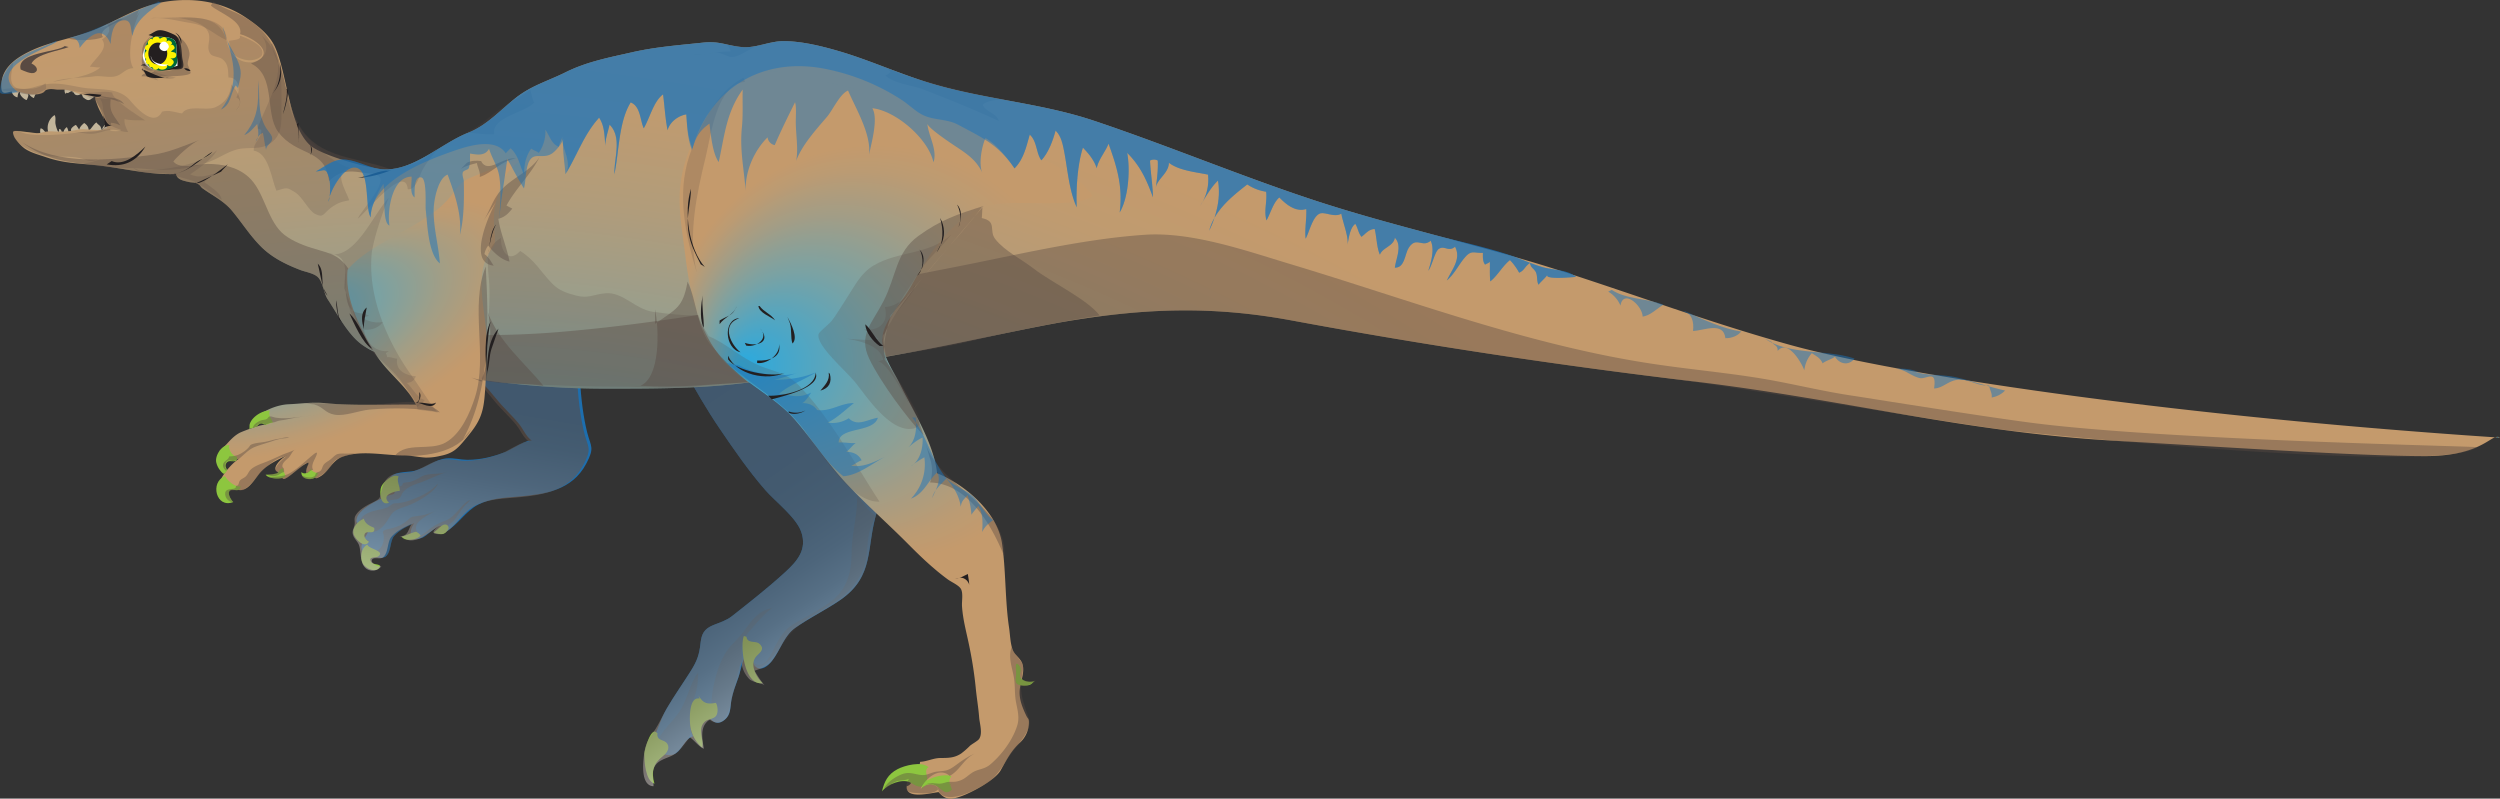 <svg xmlns="http://www.w3.org/2000/svg" xmlns:xlink="http://www.w3.org/1999/xlink" viewBox="0 0 1790.67 572.02"><rect x="0" y="0" width="1790.67" height="572.02" fill="#333333" stroke="none"/><defs><style>.cls-1,.cls-16{fill:#1b75bc;}.cls-1{opacity:0.9;}.cls-15,.cls-2,.cls-5{fill:#594a42;}.cls-2{opacity:0.4;}.cls-3{fill:#8dc63f;}.cls-4,.cls-6{opacity:0.6;}.cls-4{fill:url(#linear-gradient);}.cls-5{opacity:0.2;}.cls-6{fill:url(#linear-gradient-2);}.cls-7{fill:#c2b59b;}.cls-8{fill:url(#radial-gradient);}.cls-9{fill:#231f20;}.cls-10{fill:#fff;}.cls-11{fill:#006838;}.cls-12{fill:url(#radial-gradient-2);}.cls-13{fill:url(#radial-gradient-3);}.cls-14{fill:url(#radial-gradient-4);}.cls-16{opacity:0.5;}.cls-17{fill:none;}.cls-18{fill:#fff200;}</style><linearGradient id="linear-gradient" x1="299.11" y1="472.67" x2="348.08" y2="186.37" gradientUnits="userSpaceOnUse"><stop offset="0" stop-color="#fff"/><stop offset="0.11" stop-color="#d5d2d0"/><stop offset="0.24" stop-color="#a9a29d"/><stop offset="0.36" stop-color="#867c76"/><stop offset="0.47" stop-color="#6e6059"/><stop offset="0.57" stop-color="#5e5048"/><stop offset="0.64" stop-color="#594a42"/></linearGradient><linearGradient id="linear-gradient-2" x1="654.62" y1="469.21" x2="447.43" y2="160.3" gradientUnits="userSpaceOnUse"><stop offset="0" stop-color="#fff"/><stop offset="0.02" stop-color="#e8e6e5"/><stop offset="0.06" stop-color="#c7c2bf"/><stop offset="0.1" stop-color="#a9a19d"/><stop offset="0.15" stop-color="#908680"/><stop offset="0.2" stop-color="#7c7069"/><stop offset="0.26" stop-color="#6c5f58"/><stop offset="0.33" stop-color="#61534b"/><stop offset="0.42" stop-color="#5b4c44"/><stop offset="0.64" stop-color="#594a42"/></linearGradient><radialGradient id="radial-gradient" cx="437.99" cy="442.12" r="437.75" gradientTransform="translate(-533.66 720.42) rotate(-80.3) scale(1 2.06)" gradientUnits="userSpaceOnUse"><stop offset="0" stop-color="#27aae1"/><stop offset="0.13" stop-color="#4ba6c6"/><stop offset="0.32" stop-color="#76a2a6"/><stop offset="0.49" stop-color="#989e8d"/><stop offset="0.66" stop-color="#b09c7b"/><stop offset="0.82" stop-color="#bf9b70"/><stop offset="0.94" stop-color="#c49a6c"/></radialGradient><radialGradient id="radial-gradient-2" cx="1788.89" cy="313.18" r="1.28" gradientUnits="userSpaceOnUse"><stop offset="0" stop-color="#27aae1"/><stop offset="0.14" stop-color="#4ba6c6"/><stop offset="0.33" stop-color="#76a2a6"/><stop offset="0.52" stop-color="#989e8d"/><stop offset="0.7" stop-color="#b09c7b"/><stop offset="0.86" stop-color="#bf9b70"/><stop offset="1" stop-color="#c49a6c"/></radialGradient><radialGradient id="radial-gradient-3" cx="627.13" cy="253.66" fx="529.175" fy="262.458" r="149.98" gradientUnits="userSpaceOnUse"><stop offset="0" stop-color="#27aae1"/><stop offset="0.12" stop-color="#41a7ce"/><stop offset="0.42" stop-color="#79a2a4"/><stop offset="0.68" stop-color="#a29d86"/><stop offset="0.88" stop-color="#bb9b73"/><stop offset="1" stop-color="#c49a6c"/></radialGradient><radialGradient id="radial-gradient-4" cx="242.09" cy="236.17" fx="194.66" fy="184.433" r="150.64" gradientTransform="translate(-24.19 246.61) rotate(-26.95) scale(1 0.47)" gradientUnits="userSpaceOnUse"><stop offset="0" stop-color="#27aae1"/><stop offset="0.11" stop-color="#3ea8d0"/><stop offset="0.41" stop-color="#77a2a5"/><stop offset="0.67" stop-color="#a19e86"/><stop offset="0.88" stop-color="#bb9b73"/><stop offset="1" stop-color="#c49a6c"/></radialGradient></defs><title>UUDino_Fruitadens</title><g id="Layer_2" data-name="Layer 2"><g id="Layer_2-2" data-name="Layer 2"><path class="cls-1" d="M319.39,380.92c2.42-1.42-1.78-3.89-3.67-4.23-3.46-.63-9.71,7.51-14,8.75-7.39,2.13-9.79-3.48-4.89-10.84-5.1,2.16-10.88,5-14.54,9.28-3.08,3.59-2,11.56-6.08,14.74-3.15,2.43-11.78-1.72-15.53-2.44-4-5-.37-8.89,2.91-15-2.28.25-.12-4.06-2.4-3.81-1.92.22-5.79-2.61-5.88-3.91-.66-9.13,19.36-17,22.22-18.26,4.22-1.83,6.22,0,4.67-5.61-.81-2.92-5-2.8-3-6.84,2.63-5.46,12.88-4.24,17.83-5.53,8-2.1,14.71-8.28,23.14-8.93,4.88-.37,9.75,1,14.49,1.06,9.65,0,18.36-2.12,27.35-5.6,2.76-1.07,16.54-9.77,19-8-4.38-3.2-6.2-8.47-9.57-12.51-3.9-4.68-8.43-9-12.52-13.49-5.42-6-11-14.38-18-18.66-32.5-19.86-66.32-36.35-90.31-67.81-.51-.43-.54-.41-.09.09,5,5.46,27.17,8.26,34.49,10.13,13.45,3.42,27.82,6.33,41.73,4.12,13.55-2.15,18.27-7.94,31.31-3.17,10.29,3.78,19.32,10.72,29.74,14.37,9.58,3.35,20.86,4.58,31,4.31-6.12,20-3.28,56.49,1.76,76.46,2.63,10.46,5.58,10.8-.63,22.52-10.11,19.08-29.28,21.89-48.86,23.56-9.68.82-19.82,1.2-28.6,5.78C333.42,366.19,328,375.87,319.39,380.92Z"/><path class="cls-2" d="M278,360.37c-5.22-2.9-3-7.34,2.12-9.12,1-.35,2.2-.24,3.18-.74.71-.36,1.34-1.57,1.82-1.83,1-.57,3.42-.19,3.33-2.52,1.72-.68,3.69-.62,5.49-1.08a29,29,0,0,0,7.62-3.57c6.31-3.67,16.37-.39,21.68-5.63-1.85,1.93-5,2.7-7.34,3.65-5.46,2.18-10.63,4.73-16.23,6.59-4.24,1.42-10.21,3.93-12,8.23-1.37,3.27-2.94,3.26-6.1,3.65-1.21.15-4.39.22-3.38,2.19"/><path class="cls-2" d="M272.37,405.32c-2.54,0-8.52-.22-9.12-3.47-.68-3.65,5.94-4.11,5.49-7.47,3.34,0,5.14-3.38,5.83-6.25a12.35,12.35,0,0,0,.22-4.95c-.17-1-.8-1.75-.31-2.61.76-1.31,3.79-1.53,5.08-1.9a40,40,0,0,0,6.82-2.32,28.26,28.26,0,0,0,6.61-4.67,4.75,4.75,0,0,1,2.4-1.48c2.7-.58,5.62-.75,8.4-1.42A39.68,39.68,0,0,0,314,364.83c-4.56,2.41-9.9,5-13.71,8.51-2.43,2.26-3,5.05-1.44,8-1.88,1.67-9.39,6.22-11.6,3.32,1.93.09,5.75-1,6.61-2.73,1.1-2.27,1-4.69,2.58-6.95a5.54,5.54,0,0,0-2.49,1.11c-1.66,1-3.49,1.6-5.17,2.55a24,24,0,0,0-6.08,4.67c-2.18,2.55-2.57,5.94-3.18,9.05s-1.72,5.9-5.12,6.76c-1.65.41-3.18-.42-4.76-.2-.52.07-4,.88-4.29,1.28-1.56,2.24,6,5.27,7.52,4.22-.29.55-.56.32-.66.35"/><path class="cls-2" d="M263.6,388.51c-3.8.18-5.65-4.8-3.93-7.49,1.46-2.27,5.53-3.71,2.5-6.07-1.42-1.12-3.73-.6-4.8-1.6,2.51-5.62,9-7.23,14.73-8.36a23.06,23.06,0,0,0,5.58-1.69c1.39-.69,2.66-2.06,4.08-2.58,1.05-.39,2.56-.2,3.72-.35A41.42,41.42,0,0,0,294.7,358c6.75-2.49,14.36-6,19-11.79-.81,2.52-3.07,4.77-5.06,6.41A64,64,0,0,1,293,361.84c-3.35,1.43-7.18,2.15-10.14,4.19-2.37,1.65-3.35,3.63-4.86,6-2.55,4.07-5.58,7.93-10.59,9-2,.43-5.34-.62-6.22,1.6-1.26,3.17,2,4,3.69,4.94a2.25,2.25,0,0,1-1.86.73"/><path class="cls-2" d="M311.28,381.57a14.35,14.35,0,0,0,7-1.42c2.34-1.24,2-2.65,3.23-4.36.58-.79,1.83-1.24,2.57-1.89a23.09,23.09,0,0,0,3.5-4.42c1.58-2.28,3.12-4.66,4.9-6.78,1.4-1.66,3.26-2.94,4.5-4.72-3.53,1.21-6.8,5.5-9.27,8.17-2.74,3-5,5.32-8.77,6.82a46.72,46.72,0,0,0-9.71,4.81c-2.65,1.85-5.33,4.79-8.36,5.87-3.74,1.35-8.51,3.16-12.25,1.27.51,3.32,6.43.89,8.24.7,2.34-.24,3.51.5,5.84-.81a82.23,82.23,0,0,0,6.76-4.89,25.65,25.65,0,0,1,6.38-3.21c-1.23,1.81-3.64,3.49-5.47,4.68"/><path class="cls-3" d="M284.85,341c-3.68-1.63-10.38,4.29-11.77,7.61-1.51,3.62-.88,14.23,5.56,11.48-6-5.57,3.79-8.29,7.67-8.52.37-3.21-2.73-7.61-.7-10.19"/><path class="cls-3" d="M260.87,371.55c-4.43,1.4-9,6.44-7.55,11.2,1,3.29,8,10.66,10.93,5.21-2.11-.95-4.9-4.53-2.16-6.46,1.62-1.13,6.86,1.59,5.93-3.43-3.52-1.38-6.77-3.11-7.53-6.9"/><path class="cls-3" d="M262.81,390.22c-4.33,2.58-5,9.27-3,13.27s10.22,7.6,12.56,1.92c-1.67-1.87-5.26-.7-6.59-2.94-2.43-4.07,3.48-2.75,5.06-3.88,5.62-4-7-5.36-7.61-8.37"/><path class="cls-3" d="M298.16,380.89c-3.49.56-6.87,2.62-10.49,3.49,2.65,3.7,11.07,2.42,13.58-.84a7,7,0,0,0-4.6-3"/><path class="cls-3" d="M319.42,380.32c3.81-1.27,1.35-6.7-2.95-3.8-2,1.37-4.21,3.93-5.83,4.92,4.63,1.5,8,2.55,10.68-3"/><path class="cls-4" d="M317.59,382.3c1.91-.32-13.69,2.55-3.79-5,3.29-2.5-8.72,6-11.92,7.75a15.34,15.34,0,0,1-7.93,2c-3.16-.12-5.45-2.85-8.07-3.13,6.57.72,6.28-4.58,9-8.66-5.1,2.16-10.87,5-14.54,9.27-3.08,3.6-2,11.57-6.08,14.75-2.13,1.64-7.57-1-8,2.36-.27,2.27,6.14,5.18,7.05,3.68a7.82,7.82,0,0,1-10.78,2.1c-4.92-3.48-3.68-11.27-5.2-16.45-.94-3.19-4.06-5.18-4.69-8.63-.49-2.69,1.24-4.44,1.41-6.95.21-3-.8-4.23,1.23-7.07,3-4.22,8.27-6.73,12.76-9,4.67-2.37,4.08-3.1,5.22-8.12.88-3.85,2.51-7.67,5.86-10,4.59-3.19,10.77-1.93,15.92-3.28,8-2.09,14.71-8.28,23.14-8.92,4.88-.37,9.75,1,14.49,1.05,9.65,0,18.36-2.12,27.35-5.59,2.76-1.07,16.54-9.77,19-8-4.38-3.2-6.2-8.47-9.57-12.51-3.9-4.68-8.42-9-12.52-13.5-5.42-6-11-14.37-18-18.66-32.5-19.86-66.32-36.35-90.31-67.8-.51-.44-.54-.41-.09.08,5,5.47,27.17,8.27,34.5,10.13,13.44,3.42,27.82,6.34,41.72,4.13,13.55-2.15,18.27-7.95,31.31-3.17,10.3,3.77,19.32,10.72,29.74,14.36,9.58,3.36,20.87,4.58,31,4.32-6.12,20-3.28,56.48,1.76,76.46,2.64,10.46,5.58,10.79-.63,22.51-10.1,19.08-29.28,21.9-48.86,23.57-9.68.82-19.82,1.19-28.6,5.77C331.5,366.81,326.21,377.24,317.59,382.3Z"/><path class="cls-1" d="M662.13,115.05C645.58,100.73,623.91,86,610.38,68.87c-9.22-11.64-10.46-18.38-27.55-15.29C557.52,58.15,537.41,79,515.62,91c-19.56,10.82-40.23,20.63-57,35.52-9.67,8.61-25.51,20.68-25.29,34.81.36,22,22.57,40.33,32.54,58.33,16.39,29.61,30.66,59.51,49.83,87.66,10.32,15.15,20.59,30.08,32.52,43.76,7.15,8.19,22.22,19.61,25.71,30,4.21,12.47-2.62,20.57-11.53,28.73-12,11-25.37,21.48-38.15,31.54-4.14,3.26-8.8,4.51-13.57,6.5-6.53,2.73-8.22,6.45-8.93,13-.87,8.09-2.49,12.59-6.89,19.63-5.65,9-11.86,17.71-17.23,26.92-5.14,8.8-7.41,18.29-12.11,27.1,4.5,3.56,10.67,7.4,16.14,6.06,7-1.72,7.59-11.21,15.13-13.35-1.52.43-6-17.46,4.33-16.89,7.31.4,9.35,12.07,17.81,5.32,4.66-3.72,4-8.84,4.92-14.08,1-5.66,3.16-11.09,5.08-16.52s3-13.95,6.91-18.27c7.11-7.88.76,7.09,5.28,10.71s9.1-.68,11.83-4.15c6-7.61,8.58-17.93,16.79-23.73,10-7.05,21.46-12.62,31.69-19.56,25.63-17.41,18.58-38.11,26.83-64-13.53-13.72-13.7-45.22-19-63.36-7.94-27.24-34.1-69.85-21.67-98.72,16.52,5.32,31.64-10.53,46-17.39,9.89-4.74,66.76-10.87,69.31-18.51,1.33-4-9-16.24-10.71-19C683.69,135.08,674.51,125.76,662.13,115.05Z"/><path class="cls-5" d="M540.27,475c7.82,5.48,12.6-7.72,15.49-13.07,4.14-7.65,7.29-12.25,15.09-16.42s14.82-8.2,22-13C606,423.87,610,411.38,610,395.8c0-13.71,4.55-27.63,3.84-40.77,4.65,5.43,7.7,10.88,13.87,14.78-6.54,8.63-6.05,20-7.33,30.25-1.08,8.71-6.9,17.68-13.16,23.95-7.14,7.13-16.86,11.75-25.41,17.08-10.11,6.29-15.51,12.18-22.44,21.88-4,5.54-17,22.6-22.81,11.28"/><path class="cls-5" d="M472.76,527.66c.08,5-4.71,8.18-6.31,12.61-1.67,4.64-.92,9.09-.37,13.87-.42-8.25,4.59-10.95,11.13-12.39,7.56-1.65,9-2.5,13.91-8.94,7-9.27,1.85-20.69,5.72-31.86,2.69-7.76,3.06-11.18,3.22-19.21-5.78,7.36-7.95,20.22-13.93,28.8-4.47,6.41-11.5,12.55-14.86,19.35"/><path class="cls-5" d="M502.43,535.08c-1.74-4.83-3.5-12.19-3-18.2.62-7.43,3.59-8.2,10.3-9.36-1.08-11.61,4.52-32.92,11.56-42.21,3.64-4.8,8.43-8.7,12-13.78,4.84-6.92,10.66-14.89,19.72-15.89-4.72,3-13.22,12.65-17.58,18.22s-5.22,11.52-3.63,18.92c-7.24,9.49-5.6,56.81-25.65,42.2-8.13,4.64-2.74,14.13-2.36,20.75-1.6.32-1.23-.64-2.09-1.39"/><path class="cls-3" d="M535.6,457a4.37,4.37,0,0,0-2.83-1.39c-2.77,7.5.42,35.84,13.4,33.64-4.78-4.52-9.23-13.38-4.61-18.95,2.13-2.57,7-5.18,2.22-9.29-2.58-2.23-8.56.19-9.15-5"/><path class="cls-3" d="M471.3,526.3c-4.2-8.85-9.73,10.54-9.77,13.67-.07,5.87.81,19.16,7.27,21.4-2.57-8.68-.83-14.44,5.92-19.69,2.36-1.84,5.54-5.36,3.19-9-2.23-3.5-7.66-1.36-7.1-7.8"/><path class="cls-3" d="M501.16,500.39c-7.65-1.74-7.28,14.1-6.84,18.56A24.68,24.68,0,0,0,503,535.5c1.17-6.17-3.59-13.43,1.8-18.51,2.32-2.19,6.44-1.77,8.18-4.38,1.55-2.32,1.17-6.88-.2-9.2-6.45,1.24-9.15.34-12.62-5.46"/><path class="cls-6" d="M662.13,115.05C645.58,100.73,623.91,86,610.38,68.87c-9.22-11.64-10.46-18.38-27.55-15.29C557.52,58.15,537.41,79,515.62,91c-19.56,10.82-40.23,20.63-57,35.52-9.67,8.61-25.51,20.68-25.29,34.81.36,22,22.57,40.33,32.54,58.33,16.39,29.61,30.66,59.51,49.83,87.66,10.32,15.15,20.59,30.08,32.52,43.76,7.15,8.19,22.22,19.61,25.71,30,4.21,12.47-2.62,20.57-11.53,28.73-12,11-25.37,21.48-38.15,31.54-4.14,3.26-8.8,4.51-13.57,6.5-6.53,2.73-8.22,6.45-8.93,13-.87,8.09-2.49,12.59-6.89,19.63-5.65,9-11.86,17.71-17.23,26.92-3.27,5.6-5.67,11.22-9.1,16.25-3.84,5.62-5.91,8.43-7.05,15.66-1,6.4-2.84,23.53,6.61,23.84,0-5.57-2-10.19,1.38-15s10.09-5.15,14.41-8.49c3.91-3,6.76-8,10.32-11.52,3.28,2.32,6.34,6.68,9.92,8.17-1-6.88-3.32-16.06,4.33-20.93,3.63,2.6,6.69,3.29,10.48.27,4.66-3.72,4-8.84,4.92-14.08,1-5.66,3.16-11.09,5.08-16.52,1.27-3.58,1.58-7.48,2.09-10.9a20.21,20.21,0,0,0,5.67,12.2c2.77,2.68,9.42,2.87,11.08,4.62-2.88-3-5.09-7.1-7.35-10.54,4.95-1.75,9.22-2.87,12.53-7.09,6-7.62,8.58-17.93,16.79-23.73,10-7.05,21.46-12.62,31.69-19.56,25.63-17.41,18.58-38.11,26.83-64-13.53-13.72-13.7-45.22-19-63.36-7.94-27.24-34.1-69.85-21.67-98.72,16.52,5.32,31.64-10.53,46-17.39,9.89-4.74,66.76-10.87,69.31-18.51,1.33-4-9-16.24-10.71-19C683.69,135.08,674.51,125.76,662.13,115.05Z"/><path class="cls-7" d="M28.18,95.66c.29.13.32.52.9.22a5.83,5.83,0,0,1,0-3.91c2.58,0,2.88,4.18,5.52,2.79A10.91,10.91,0,0,1,39.1,82.42c1.21,1.92.21,4.43.71,6.64a22.42,22.42,0,0,0,2,5.74,4.07,4.07,0,0,0,.5-2.39c2.54,0,1.1,3.53,3.82,3.7-1.11-2.21,0-3.65,1.71-5.07,1.17,1.57,1.18,4.79,2.51,5.6,2.63-1.49.14-2.08.53-4,.24-1.14,2.45-2.84,3.52-3.15a23.3,23.3,0,0,1,2.37,3.61c.24-2.12,1.87-3.57,3.52-5,1.93,1.2,3.61,3.33,3,5.58,1.08.12,3.87-5,5.81-6,.71,1.25,2,1.82,2.69,2.77s.64,1.92,1.32,2.8c0-2.71,3.53-5.33,5.85-6.24,1.18,1.72,2.63,3.61,3.59,5.36C82,89.76,85.06,87.9,87,86.67a31.71,31.71,0,0,1,5,4.74c0-.54.31-.9.36-1.47a6.71,6.71,0,0,1,6.19,3.4,11,11,0,0,1-.29-2.41c1.39.68,2.32,2.09,3.72,2.8-.16-.36-.23-.67-.38-1.07,1.27,7.5-12.21,8.23-17.13,8.93C71,103.51,57.36,104.14,43.75,105c-7.53.47-15.1,1.53-22.64,1,2.83-2.18,7.29-6,5.54-10"/><path class="cls-7" d="M2.92,63.38c1.47,1.26,3.62,1.13,5.38,1.16a5.32,5.32,0,0,0,4.21,5.21c.33-1.67.15-3.44,2-4.22-1.38,2,2.72,5.83,4.61,6.12.83-1.63,1.67-3.55.83-5.42a5.79,5.79,0,0,1,.77-.71c-.79,2.06,2,4.17,3.58,4.74,1-3.06,2.59-5.86,5.72-6.57,5.63-1.29,12-.67,17.6-1.38a4.13,4.13,0,0,1-1,.81,4.23,4.23,0,0,0,.27,4.05,2,2,0,0,0,.82-.81c1.21.62.91.23,1.91-.26a9.82,9.82,0,0,0,1.65-1,.75.75,0,0,0,.22.52,5.82,5.82,0,0,0,.91-1.93,13,13,0,0,0-.33,2.63c.21,0,.6-.11.83-.11.56,3.29,6,2.16,5.88-1,0,0,1.23.11,1.36.14a9.16,9.16,0,0,0-1.47,2.55,6.27,6.27,0,0,1,.69,1.67C63.6,73,63.9,72,68.48,68.6c.75,1.18,1.38,3.6,3.13,4s4.07-1.55,4.2-3.25c-.11,0,1.52-.06,1.59,0a5.55,5.55,0,0,0,2.8,5c2.67,1.19,4.48-1.15,7-2.19a7.57,7.57,0,0,0-.54-1.84,4.35,4.35,0,0,0-.25,1.43c.44.1.91.5,1.39.64-.62,2.72,2.36,2.26,3.88,3,1.36-1.07,1.55-2.59,3.12-3.13,1.31,3,3.24,3.31,4.84.47.34-.62-.61-1.3-.39-1.68.71-1.24,1-.57,2-1.41,1.25-1,2.54-2.24,4.22-1.79C103.1,66,98.74,66,95.91,65.42c-4.38-.84-8.67-1.68-13.11-2.12-12.25-1.21-24.4-3.49-36.67-5a112,112,0,0,0-34.88,1.61c-1.83.38-9.55,1.21-8.68,3.72"/><path class="cls-8" d="M1787.11,313.24c-5.21,1.78-15.27,13.46-49.9,13.46-49.16,0-150.09-6.9-221.21-10.92-108.13-6.11-195.34-29.72-302.47-42.53-97.35-11.64-191.88-25.83-288.11-43.68-56.71-10.53-104.19-8.84-160.11.34-19.9,3.27-56.79,11.2-81.74,16.29q-22.61,4.59-45.32,8.71c-35.6,6.43-70.75,15.26-106.75,19.62-32.47,3.93-65.69,3.86-98.43,3.86A615.87,615.87,0,0,1,332.5,270c-13-2.17-26.33-3.49-38.67-8.2-11.66-4.46-25.77-8-35.72-15.8-9.41-7.41-16.77-21.55-23.4-31.64-2.88-4.4-3.36-12.22-7-15.81-2.89-2.87-9-3.74-12.82-5.24-10.29-4-20.08-8.79-28-16.72S173.29,159.47,166.21,151c-6-7.17-13.52-10.64-21-16-1.85-1.33-1.3-2.15-3.88-3.49-1.91-1-4-.67-6.18-1.19-3.51-.85-8.39-1.57-9-5.71-19.94.89-38.21-4.4-57.86-6.36-13.22-1.31-23.09-1.41-35.58-5.73-5.26-1.82-10.44-3-15.13-6.19a29.47,29.47,0,0,1-7-7.62c-.47-.78-1.73-3.7-1-4.51,1-1,8.43.26,9.94.38,2.41.2,4.87.72,7.28.8,2.06.07,3.73-.74,5.75-1a23.49,23.49,0,0,1,5.75-.24,63.1,63.1,0,0,0,11.09-.2c3.76-.35,7.13-1.56,10.86-1.38,4,.19,8.17.75,12.2.51,1.08-.07,3.79-1.71,4.38-1a29.43,29.43,0,0,0-2.4-7c-1.37-3-3.21-5.92-4.42-9-.68-1.75-2.06-5-1.81-6.89a58.66,58.66,0,0,1-9.94-1.57c-3.58-.89-6.85-2.64-10.51-3.22-2.58-.42-5.17,0-7.73-.32-2-.28-4.79-.48-6.75.24-.91.34-1.44,1.43-2.25,1.91-4.18,2.46-11.41,1.21-15.75-.18a14.87,14.87,0,0,0-8.22-.22c-2.5.5-5,1.65-5.86-1.33a18.74,18.74,0,0,1-.06-5.6A19.34,19.34,0,0,1,4.5,49.68c4.15-6.14,11-10.16,17.52-13.27,15.89-7.53,33.8-9.35,49.65-16.65,17.27-8,30.94-16.69,50-19,18.81-2.31,37.58.77,53.57,11.25,8,5.26,17.17,12.11,21.42,20.94,9.09,18.91,9.88,56.3,25,70.69,7.86,7.48,38.6,15.64,50,17.35,22.66,3.42,43.46-17.94,63.68-25.89C348.87,89.74,358.42,78.77,369.6,70s22.85-11.93,35.45-18.2c15.36-7.64,31.25-10.6,47.89-14.39,16.81-3.82,33.65-5.06,50.73-6.88,11.81-1.25,16.5,2.09,27.64,3.2,9.9,1,20.24-4.48,30.63-4.28,12.54.24,25.25,3.28,37.26,6.71C621.14,42.41,642,52,663.72,58.78c39.21,12.31,80.87,14.63,119.94,27.74,52.81,17.72,104.23,39.31,157.14,56.76,58.14,19.17,118.21,31.83,176.41,50.51,55.54,17.84,108.83,37.7,165.33,53.35C1354.94,267.2,1543.61,296.92,1787.11,313.24Z"/><path class="cls-9" d="M109.42,26.83c-5,.79-8.68,14.41-5.92,18.4,2.58,3.73,9.15,5.17,13.15,5.28a39,39,0,0,0,6.19-.65c2-.27,5.4.14,7.17-.64,2.5-1.1.8-5.41.51-8-.63-5.57-.34-13.92-5.9-16.48-3.09-1.43-7.21-3.31-10.57-3.09-2.89.19-5,2.5-7.7,3.41,1.19.6,2.86.4,3.56,1.69-.23.16-.52.16-.74.3"/><path class="cls-10" d="M103.5,45.23c-2.53-3.66-.61-9.17.91-12.83,1.45-3.49,4.38-6.33,8.4-6.13,3.54.18,9.5-.05,12.15,2.65,1.89,1.92,1.3,6.08,1.45,8.74.18,3.21.89,6.21.73,9.46C119.63,49.12,109.26,53.57,103.5,45.23Z"/><path class="cls-11" d="M105.06,45.1a12.63,12.63,0,0,1-1.27-4c-.92-6.21,1.15-15.19,9-14.8,3.54.18,9.5-.05,12.15,2.65C127,31,126.21,34.34,126.35,37c.18,3.33,1.81,7.7-.91,10.24-2.15,2-6.63,3-9.49,3.25C111.56,50.83,107.17,49.16,105.06,45.1Z"/><path class="cls-9" d="M103.76,45.87a5.56,5.56,0,0,0-3,1.05c3-.38,5.45,1.49,8.06,2.57-1.73-.81-5.13-2.2-5.32-4.39"/><path class="cls-12" d="M1790.67,313.48l-3.56-.24C1788.71,312.7,1789.74,312.71,1790.67,313.48Z"/><path class="cls-2" d="M271.24,251c-5.09.44-9-1.71-13.13-5-9.41-7.41-16.77-21.55-23.4-31.64-2.88-4.4-3.36-12.22-7-15.81-2.89-2.87-9-3.74-12.82-5.24-10.29-4-20.08-8.79-28-16.72S173.29,159.47,166.21,151c-6-7.17-13.52-10.64-21-16-1.85-1.33-1.3-2.15-3.88-3.49-1.91-1-4-.67-6.18-1.19-3.51-.85-8.39-1.57-9-5.71-19.93.89-38.2-4.39-57.84-6.35-20.66-2.07-36.12-3.87-52.89-16.66,26.11,17.22,64.44,13.07,93.25,9.36,12-1.55,22.7-6.38,33.9-10.58-4.69,1.76-15.42,11.24-18.41,15.32,5.13,6,17,1.79,24.12,1.72,10.67-.09,21.66,2.06,29.79,9.4,11,9.9,12.9,29.17,23.61,39.63,5.21,5.08,14.39,8.92,21.68,11.17,14.67,4.52,20.68,4.51,29.51,20.2l0,0C262.41,214.81,258.28,235.35,271.24,251Z"/><path class="cls-2" d="M1265.78,271.8c2.2.39,4.41.79,6.61,1.21,18.47,3.52,36.55,7.79,55.14,10.52,6.21.91,87.32,14,127.08,19.24,96.17,12.59,320.5,16.88,319.64,17.54-26.19,20-314.72-9.31-338.9-12.44-37.8-4.89-201.95-32.15-239.82-36.8q-44.67-5.49-89.23-11.86-90.74-12.94-180.88-29.64c-56.71-10.53-104.19-8.84-160.11.34-19.9,3.27-56.79,11.2-81.74,16.29q-22.61,4.59-45.32,8.71c-35.6,6.43-70.75,15.26-106.75,19.62-32.47,3.93-65.69,3.86-98.43,3.86A615.87,615.87,0,0,1,332.5,270c-23.57-3.95-50.79-13.56-64.4-34.8,10.94-.41,22.77,3.27,34.15,3.81,32.15,1.53,65.41,1.52,97.47-1.14,95.56-7.93,187.22-27.76,281.21-46,45.19-8.75,93-20.58,139-23.7,33.65-2.29,72.31,11.35,104,20.89,58.1,17.47,115.35,37.81,174,53.33,29.74,7.87,59.83,14.53,90.29,18.87C1213.9,265,1240.2,267.34,1265.78,271.8Z"/><path class="cls-13" d="M525,59.17c-16.74,20.44-32.06,41-36.86,67.81-3.24,18.16.1,35.1,2.33,53,3.47,27.82,7.9,55.19,26.93,77,14.93,17.11,37.12,26.58,52,43.7,12.87,14.85,23.59,31.46,37,45.82,14.1,15,29.61,28.59,44.19,43.3,9,9.05,17.94,17.62,28.34,25.25,2.54,1.86,7.85,4.11,9.35,6.79,1.71,3.05.57,8.71.77,12.17.57,9.8,3.32,19.3,5.21,28.75a286,286,0,0,1,4.59,29.57c.67,7.17,1.93,14.29,2.48,21.44.33,4.4,2.69,11.5,0,15.48-1,1.5-5.17,3.64-6.64,5a55.57,55.57,0,0,1-6.26,5.48c-4.88,3.19-9.13,3.16-14.83,3.21-5,0-9.58,2.52-14.57,2.74-.17,3.84-3.37,5.8-4.81,9.12s-.37,7.09-4.69,8.31c-1.15,9.89,17.53,4.79,22.75,4.26,5.17,6.06,9.44,5.26,15.63,3.16,7.55-2.56,24.75-11.58,28.82-18.75,4.28-7.54,7.4-14.05,14.1-20.09a19.87,19.87,0,0,0,6.14-14.31c0-2.94-.7-2.26-1.94-4.9-2.54-5.41-4.88-10.95-4.72-17,.16-6.2,3.53-12.49,2.35-18.74-1-5.13-5.7-7-7.34-11.42-1.75-4.79-1.82-10.93-2.59-16-2.89-19.24-2.22-41.11-5-60-3.21-21.75-25.25-41.61-46.5-50.36-2.44-21.76-17.2-44.54-26.77-64-5.27-10.71-15-23.61-11.94-36.32,2.65-11,14.23-23.15,19.92-33.39,13.27-23.89,30.84-52.42,59.62-58.75,15.45-3.4,60.88,3.09,70.52-6.35-12.37-17-33.77-25.22-52.15-33.84-19.91-9.34-36.44-20.4-57.48-27.19C648,71,623.13,65.69,597.6,60.21c-19.38-4.17-60-19.35-73.94,2.94"/><path class="cls-14" d="M220.83,331.3c-6.38,2.37-17.1,14.6-18.48,11.09-2.63-3.83,2-3.91-3-4.15-5.9-2.13,1.79-10,6.71-12.41-6.37,3.15-13.3,6.26-18.4,11.25-4,3.86-8.24,12.84-14.3,13.84-6.86,1.13-8.21-8.38-14.94-7.91,2.21-4.74,8.62-12.05,13.11-14.6-5.47,2-10.71-1.46-14.28-5.39,5.06-4,8.23-9.7,14.39-13,1.65-.88,18.25-7.38,19.07-5.39-1.46-3.55-2.33-4.31-6.2-6.39,5.81-5.07,15.08-8.38,22.18-8.69,8.62-.36,17.06-1.68,25.72-.82,21.49,2.15,44,.74,65.51,1.1-6.34-13.34-21.53-23.67-29.32-36.93-10.39-17.68-21.83-38.35-19.61-59.71,17.45-20.71,55.38-30.61,72.86-51.44,6.19-7.38,6.41-10.62,15.5-14.61,12.2-5.37,26.47-9,37.42-16.59-1.78,5.36-6.84,7.56-10.51,12.31-4.73,6.12-7.48,15.32-9.18,22.78s-1.49,13.69-.83,21.2c.8,9.07.08,7.71-4,14.44-11.08,18.14-1.43,43.78-1.69,64-.16,13-.33,26.06-1.48,39s-4.26,18.83-12.5,28.77c-6.69,8.08-9.43,11.56-19.41,13.53a40.28,40.28,0,0,1-10.57,1.16c-5.34-.33-10.35-1.54-15.77-1.56-14.14,0-29.46-3.88-43.21.87-7.86,2.71-9.85,10.51-16.17,14.19-4.89,2.85-2.67.16-5.65-.51-.29-.06-2.89-2.76-4.08-1.86-1.1-1.41.43-4.74,1.33-6.68"/><path class="cls-5" d="M507.67,240.82c13.5,5.59,24.47,16.89,39.28,22.23,10.78,3.88,17.38,4.87,25.83,13.66,22.75,23.66,39.51,55.5,57.16,82.6-21.13.94-43.52-37.57-55.14-52.88-14.36-18.93-30.53-26.79-49.07-40.7-4.28-3.21-7.68-8.59-11.38-12.57a49.29,49.29,0,0,1-12.6-22.7"/><path class="cls-2" d="M225,289.65c7,2,7.68,6.21,14.79,7.4,7.38,1.23,17.51-3.06,25.12-3.7,16.56-1.39,34.76-1.25,50.2,2-11.67-10.94-28.86-7-44.19-5.67-17.59,1.49-38.6-1.8-52.49-.7"/><path class="cls-2" d="M331.58,314.8c20.29-37,18.4-83.32,16.35-123.85-11.64,28.56,1.67,63.83-7.66,93.39-3.63,11.54-10.17,26.6-21.25,32.7-11.26,6.2-27.79-.74-36.15,9.31,17.73,1.22,45.31-.75,54.63-18.94"/><path class="cls-2" d="M666,328.12a26.54,26.54,0,0,1,.15,17.46c27.45.69,44.52,31.37,53.2,53.05,2.27-37.19-46.92-50.19-56.31-80.87"/><path class="cls-2" d="M151.05,4.05c6.17,5.22,23.28,11,20.94,20.43,9.62,2.46,28,14.55,7.77,21,18.21,8.77,9.67,35.58,19.4,48.83,13.38,18.23,34,11.41,36.53,35.36,15.43-15.24,28.31,1.26,43.57-8.68-27.63-9.64-55.58-7.32-68.26-37.8-10.06-24.15-6.85-50.39-30.36-67.31C169,7.52,164.31,8.54,152.53,1.09"/><path class="cls-2" d="M346.38,158c4.75-7.47,6.68-15.72,13.13-22.45,8.27-8.62,20.7-13.24,26.88-23-6,12.33-17.21,22.57-23.59,34.67,1.34.82,2.77,1.45,4.15,2.22-3,3.51-5.08,6-10,7.28,1.33,9.64,6.08,20.24,8,30.67-6.17-1.48-11.41-6.6-15.28-11.45A13.7,13.7,0,0,0,347,182c3.65,2.64,4.65,5.62,6.63,8.25-19.46-1.74-2.86-37.68,1.67-45.65"/><path class="cls-2" d="M330.1,121c3.06-2.17,7.9-3.33,11.54-4.21.17,2.75,2.67,6.28,2,9.94,8.7-2.67,15.95-12.18,25.93-13.16-9.15-1.74-20.22,11.55-25,1.77-3.36-.47-7.26-.29-10.1,1.23"/><path class="cls-2" d="M637.89,226c-2.34,9.73-5.93,19.33-4.18,29.4,21.78-3.42,41.65-6.17,65.68-12,24.19-5.86,58.83-12.87,88.24-17.46-8.7-11.48-34.76-23.85-47-33.37-8.81-6.89-21-12.66-27.79-21.37-4.75-6.09,1.6-12.68-9.63-15,.35-2.49.22-6.2.64-8.67-14.61,20.75-57.38,62.74-70.45,91.8-3.79.36,3.23,15.6,0,17.75,10.78,13.86,23.16,37.7,28.12,54.76-11.9-12.29-31.39-39-38.84-54.71-8.17-17.19,1.89-25.29,10.15-41.42,9.35-18.27,8.65-34.8,24.93-46.66,15.54-11.31,28.22-15.76,46.67-21.47"/><path class="cls-2" d="M469.2,231.94c15.05-10.74,19.94-11.3,23.28-30.19,6.72,13.29,6.31,33.46,18,46.92,8,9.21,11.08,12.57,25.14,25.14-29.53,1.56-49.67,4.19-77,2.52,14.47-5.89,13.51-40.5,10.58-54.75"/><path class="cls-2" d="M344.9,273.37c4.48-13.65,8.83-35.36,4.37-49.83,8.19,21.57,26,35.81,40,52.79-16.64-2.3-35-.75-51.79-5.92"/><path class="cls-2" d="M84.33,14C80.05,17.94,70.57,20.26,65,22.36c-5,1.89-10.88,4.66-16.45,5.16,5.24,1.77,19.69,1.73,25.16-1C69.26,21,85.47,15.61,88.56,13.3"/><path class="cls-2" d="M68.15,69.58c3.5,1.26,7.63.37,11.15,1.51C78.09,80.32,81.2,82,86.22,89.94a15.66,15.66,0,0,0-6.71-2c-.26.63,0,1.26-.2,1.91-.84.49-2.47.77-3.45,1.24-1.26-7.35-5.51-16.55-9.11-23"/><path class="cls-2" d="M109,24.55c-4.68,5.56-15,27.37,1.86,26-2.91,3.47-8.08.41-9.51,4.13,5,0,33.44.89,35.12-2.32.42-.79-1.91-5.22-2-6.55-.13-2.34,1.67-5.29,1.19-8.24A16.55,16.55,0,0,0,127.39,26c-.18,7.33,3.58,14.78,2.55,22.32-7.67,2.29-15.53,4.82-22.21-.05-5.68-4.14-7.68-10.83-4.4-17.42"/><path class="cls-15" d="M46.34,33c-4.81,4.38-34.94,4.38-31.53,16.77C17,50.7,22.49,53.4,24.91,52c3.37-1.93.61-5.24-2.38-6.49,3.53-7.15,20.28-9.19,26.63-11.82"/><path class="cls-16" d="M161,23.85c6.63,20,11.19,36.72-2.76,54.64,7.43-3.45,6.7-11.17,10.5-17.28,1.82,1.92,2.2,1.66,1.41,4.64.41-6.74,3.67-10.74,1.59-18.07-2.91-10.27-10.88-18-12.15-28.86"/><path class="cls-16" d="M184.94,66.06c0,12.3-2,21-10,30.72,3.89-1.46,6.55-5,9.32-8,.51,4.15,1.94,9.29-1.22,12.79,1-2.76,2.61-5.34,5.27-6.42.88,3.87,1.24,8.36,2.26,12.17.13-3.43,3.88-4.6,4.38-7.46s-2.78-5.48-4.43-8.28c-6.46-11-4-21.67-5.61-34"/><path class="cls-16" d="M115.29,2C106.5,8.32,97.2,14.35,94.87,25.76c-1.61-4.75,0-12.49-7.39-11.08C80.56,16,79.53,26,79.25,31.55,73.5,17,63.6,25.72,57,34.34c.06-4.53-2.82-7.93-7.67-7.13,22.21-5.83,42.32-18,63.91-25.7.83-.36-.51-.24-.8-.88"/><path class="cls-16" d="M529.64,261.72c9.05,5.84,31.41,9.32,42.09,5.09a162,162,0,0,1-17.22,5.25c11.57-.09,21.22-1.65,30.36-5.6-8,5.18-20.53,9.77-26.79,15.62,9.27,1.08,13.51,3.55,22.93-.87-1.85,2.9-4.52,6.82-6.47,7.56,4.51-.2,8.51,1.53,10.72,4.93,9.68,1.28,17.1-5.12,26.38-5-6.26,5-12.22,10.79-18.77,14a21.57,21.57,0,0,0,15.07-3.13c6.22,6.27,13.21.85,20.85-.35-3.25,11.11-28,6.13-28.09,17.72,3.93-.26,8.38.69,12.29.38-2.48,1.6-4.37,4.68-6.85,6.28,4.81.12,8.77,1.68,11,6.12-2.59.83-5.64,3.33-7.5,3.87,8.67,1.34,16.29-2.54,24-6.28-9.14,4.9-19.32,13.23-29.6,13.79-15.06-11.72-24.11-30.56-37.59-43.94-13.18-13.08-30.22-23.94-45.78-37.1"/><path class="cls-16" d="M655.9,299.08c.7,7.78.36,15.95-5.6,21.73,2-1.92,7-6,10.52-7.39.44,7.33-1.82,16.7-8.4,20.56a81.32,81.32,0,0,1,9.66-6.42,35.39,35.39,0,0,1-9.6,29.62c9.24-3.49,12-12.48,18.87-18.93,3,6-1.09,12.58-3.67,18.48,1.3-6,6.56-9.84,10.12-14,5.36,6.21,9.21,12.26,10.38,20.32.53-4.67,2.38-5.18,4.79-8.41a56,56,0,0,1,2.86,14.2c.22-1,3.29-4.28,4.83-6.43,3.58,5.37,3.2,11.92,2.84,18.68,1.89-4.1,4.71-6.26,7.92-8.64,1,.05,1,.09,0,.13-6-4.22-9.25-12.19-14.26-16.84-5.52-5.12-14.81-7.8-19.75-13.79-10-12.09-13.95-30.87-24.09-42.87"/><path class="cls-16" d="M1151.91,208.9a20.59,20.59,0,0,1,8.77,10c2-12.12,15.65-.13,15.9,7.88,5.79-.91,9.89-5.59,14.89-8.53-11.31-4.51-27.19-3.89-37-10.63"/><path class="cls-16" d="M1207.31,223.07c11.71,5.42,26.71,12.46,39.84,14.39-2.42,3.09-6.92,4.9-11.3,4.77-1.38-12.23-15.62-5.34-23.19-5.18.82-6.42-.82-13.55-7.92-14"/><path class="cls-16" d="M1269.15,245c1.54,2.68,4.19,2.1,4.16,6.35,6.87-8.31,16.44,7.07,19.07,13.87a22.46,22.46,0,0,1,5.37-12.29c3,2.16,6,3.26,7.73,7.33,2-1.8,6.91-3.09,8.83-4.79,3.45,5.64,10.14,6.54,14,1.38-18.76-6.7-47-2.19-64.29-14.43"/><path class="cls-16" d="M1369.65,265.58c10.11,3.89,21.61,2.29,32.3,4.84,11.15,2.66,22.86,6.77,34.24,9.3a17.25,17.25,0,0,1-9.63,5c.51-3.33-1.63-5.7-1.74-8.62-8.07.79-14.3-4.75-22.21-4.09-7.36.61-10.66,6-17.31,6.24,2.21-14.18-5.6-6.25-10.43-7.47-6.56-1.65-11.56-7.11-17.72-6.5,6-.58,12.22-.05,17.65,2.57"/><path class="cls-5" d="M194.93,30.85c12.1,21.32-4,42.2-10.4,61.07.74.35,1.88.7,2.63,1.1.52,5.81-5.8,8.92-5.42,14.93,10.8,1.43,12.78,20.53,16.24,28.66,7.57-2.19,7.15-2.75,13.38,1.13,5.43,3.38,9.71,13.29,14.53,15.61,6,2.89,5.56-.34,11-4.43,4.68-3.52,7.68-4.44,13.23-5.47-1.76-6.13-12.52-21.66.79-22.94-14.79-5.21-31.84-20.27-39.56-34.36-4.6-8.38-5.27-16.56-7.11-25.73-2.07-10.37-7-18.19-10.28-28.61"/><path class="cls-5" d="M347.54,267.4c-.37-21.58,4.15-42.8,2.86-64.38-.74-12.34-4.17-25.36,8.45-32.6-.43,8.51,5.08,18.84,13.75,9.35,10.87,6.78,14.23,14.61,23.35,23.77,4.61,4.63,10.3,6.5,16.8,8.19,8.83,2.31,12.4-1,21.09-1.69,12.42-1,21,11.38,33.69,13.27,9.09,1.35,26.18,3.22,32.76,2.32,8.68,25.74,22.14,39.2,35.31,47.88-9.58,1.2-23.64,1.5-31.72,2.7-19.36,2.86-41.29.73-60.91.73-21.82,0-43.84-.77-65.63-1.88-9.27-.48-24.76.49-32.51-4.09,2.13-3.82,4.6-8.66,2.71-13.1"/><path class="cls-5" d="M532.58,55.65c-19.57,10.06-32,35.32-38.82,56-9.19,27.86-2.76,57,5.46,84-6.82-27.15-.09-57.05,6.39-83.84,3.79-15.67,7.81-51.39,27.93-53.22"/><path class="cls-5" d="M625.82,190.12c-9.67,5.75-13.8,15.17-19.8,24.16-3.35,5-6.86,11.1-10.45,15.73-1.41,1.82-8.6,7.43-9.18,9.17-2.58,7.88,20.4,27.2,26.4,34.9,8.1,10.4,24,34.13,39.41,33.16,12.66-.79,4-13.24-.35-20.92-5.9-10.47-14-19.82-17.92-31.34C627.56,236.16,648,212,657.8,195.84c6.32-10.49,16.28-18.1,23.52-27.87C665.78,182.64,643.6,179.56,625.82,190.12Z"/><path class="cls-5" d="M272,258.1C259.4,243.93,248,223.24,247.11,204c-.37-7.66,3.41-21.78-12-22.46,18.91,5.66,32.48-28.87,43.3-39.69-4.81,10.82-11.57,31.62-12.28,40.92-1.42,18.45,2.85,36.58,10.1,53.47a170.28,170.28,0,0,0,19.11,33.49c2.83,3.85,16.54,25.29,18.64,26-4.93-1.59-10.15-1.06-15-2.64C298.62,282.71,279,266.05,272,258.1Z"/><path class="cls-5" d="M201.6,77.19c0,10.54.9,20.61-9.47,26.38-6.62,3.69-13.9,1.72-21,3.18-6.64,1.36-12.28,5.24-18.36,7.92-15.24,6.71-32,8-48.48,6.32-13.85-1.38-30.94.48-44.06-4.25,4.53.05,8.57-1.6,12.65-3.16l-2.22.66c-8.54,2.6-7.39-.27-16.12-1.47-6.61-.9-13.36-.34-20.08-1C28.25,111.2,21.31,108,16,104.47c-2.36-1.55-5.66-3.94-6.39-7-1-4,.68-5.48,3.88-3.57,7.77,4.66,29.78,2.7,44.46.75,11.22-1.5,9.78,0,21.52-2.45-4.09,2.54,10.92,2,6.37.5C80.21,90.9,77.37,89,75.33,84.14c-2.75-6.55,0-12.47-6.61-15.39-6.81-3-24.36-4.49-31.8-4.89-6.75-.36-6.79,2.78-12.72,3.8-4.17.72-7.77-.85-11.74-1.47-3.62-.57-7.1.59-10.69,0a28.59,28.59,0,0,1-.56-6.78v3.92a19.86,19.86,0,0,1,1-7.82c1.41-3,7.62-13.38,7.34-10.27C9,50.65,1.21,69.73,26.16,61.9c12-3.75,19.89-1.5,32.09.72,11.66,2.13,26.51-.6,34.8,9.17,4.1,4.83,17.13,19.86,23,8.22,4.83-1.53,9.55.56,14.4,1.23,3.9-6.49,17.42-1.58,23.89-4.47,7.19-3.21,10.49-8.74,11.39-16.3a38.4,38.4,0,0,1,4.72,6.61,10.74,10.74,0,0,1-1.11,2.67c4.12,2.21,2.84,5.94-.83,10l1.24-1.21c3.43-3.47,2.76-7.57.7-11.43,1.45-5.17-.29-11.76-6.81-11.57-.37-5.24.1-9.59-4.42-13.22-2-1.61-7-1.75-8.35-3.53-4.49-5.89,2.39-11.75-3.48-18.45-4-4.54-14.33-6.7-19.85-7.58,17.43-.9,30.76.48,35,17.37,6.28,24.85,38.42,14.13,24.92-4.62C202.77,39.81,201.61,57.1,201.6,77.19Z"/><path class="cls-5" d="M169.7,78.51l-1.24,1.21c3.67-4,4.95-7.76.83-10a10.74,10.74,0,0,0,1.11-2.67C172.46,70.94,173.13,75,169.7,78.51Z"/><path class="cls-5" d="M1.3,64.24c11.22-3,21.88,3,31.28-4.67C37,75.47,6.71,63.35.51,65.07a13,13,0,0,1-.16-3.69"/><path class="cls-5" d="M61.39,66.15c6.74.76,12.45-1.31,18.94.14.46,5.57,18.52,16.32,23.65,19.94-5-.11-10.18.16-14.78-.88-.35,3.42,1.2,6.52,2.59,9.24-4,.1-7.86-1.88-11.73-1.67-5.14.27-9.23,3-15.1,2.94s-13.62-2.65-19.49-1.08C52.25,93,71.75,97.75,75.3,90c3.8-8.3-10.93-23.09-18.68-22.9"/><path class="cls-5" d="M100.5,8c-5,8.57-10.54,32.58-4.89,40.85-5.68.06-7.9,4.41-12.47,5.7-5,1.41-10.89-.59-16,.19-7.91,1.2-22.08.78-29.21,3.89,9.39-1.8,27.16-3.86,33.9-10.4-2.26.35-5.15-.57-7.43-.33,2.8-5.57,14-12.75,8.61-19.68,4.85-2.82,7.37-7.48,3.07-11.7,7.12-.39,17-5.85,23.34-9.38a28.54,28.54,0,0,1-1.76,4.68"/><path class="cls-5" d="M110,12.73c12.43.88,52.93-5.9,52.31,16.1-9.19-4-14-10.61-25.6-12.3-8.84-1.3-22.52-5.28-30.53-2.84"/><path class="cls-5" d="M102.41,46.12c-1.52,7.15,5.41,10.61,11.11,11.48l-3.41-2.68c5.44.46,10,2.86,15.83.71-8.44-1.77-19-4.62-25.44-10.47"/><path class="cls-2" d="M73.79,69c5.61,1.39,11.58.36,15.12,5.58-8-4.46-18.68-4.9-27.52-6.54"/><path class="cls-5" d="M247.39,194c.9,7.37-1.49,21.16,3.8,27.12,3.95,4.44,8.6,2.26,13.06,5.1a30.07,30.07,0,0,0-4.55,1.64c4.54,2.5,9.56,3.74,14.48,2.76-2.68,4.13-8.08,6-13.29,5.49.43,8.83,8.2,16.61,17.69,15.31a25.92,25.92,0,0,1-2.23,1.46c.22.81,1.1,2,.75,3,2.47-.46,5.39,1,7.39,1-1.38,8.3,5.6,12,13.33,12.61-1.05,3-2.83,4.45-6.46,4.82,4,3.18,7.65,11.21,12.93,12.16a22.5,22.5,0,0,1-5.39,4.93c-4.71-6.52-7.84-13.88-13.1-20.38-5-6.17-11-11-16.73-16.67-12.4-12.28-15.29-31.74-22.64-47.95"/><path class="cls-5" d="M655.63,203.5c-3.32,7.37-12.91,16.26-21.82,16.38,2.87,10.47-3.48,17.6-15,16,3.4,2.35,7.22,4.58,10.3,6.67-1.52,1.94-18.11.3-22.77.06,8.55,1.32,24.17,4.61,26.3,15.07-1.48.29-2.29.93-3.79,1.16,6.39.48,18.56,23.37,22.1,30.17-4.26-14.09-18.46-27.3-18.17-42.59.28-14.53,14.44-27.32,21.94-39.11"/><path class="cls-5" d="M546.89,32.32c-8.41-.19-15.18,8.37-22.83,8.52-2.82,0-6.91-3.06-10.73-3.08-5.92,0-11.54,2.17-17.5,1.55,9.26.24,18.3-2.7,27.62-2.44-1-1.69-.53-3-2.71-4.59,8.66-.09,16.45,3.7,24.59-.74"/><path class="cls-5" d="M313.72,106.93c-4.16,4.49-8.23,9.24-11.33,15.22-2.23,4.3-4.54,14.15-10.29,13.42-1.78-19.55-32,19.11-35.79,21,1.91-5.53,26.94-31.09,11-31.59,15.21-7.11,31.88-3.2,44.06-18.07"/><path class="cls-5" d="M632.38,47.86a7.37,7.37,0,0,1,5.55,3.91c-1.09.46-2.21,1.94-3.76,2.33,6.77,6.06,18.83,6.72,27.26,10,18,7,36.63,14.46,54.05,22.57-1.85-5.65-9.15-6.37-11.67-11.59,3.46-3.42,11.19-3.62,16.12-3.85-14.49-2.37-32-6.39-46.59-10.36-8.2-2.23-16.41-4.64-24.61-6.78-5.62-1.46-12.56-5.91-17.9-6.22"/><path class="cls-5" d="M354,95.91c-2.13-12.08,22.14-15,28.78-22.59-.67.76-2.9-8.34-2.85-9.27-7.52,5.7-16.23,10-23.94,15.59-7.43,5.41-13.45,11.84-22,15C335.84,95.32,354.21,97.06,354,95.91Z"/><path class="cls-5" d="M100.06,122.09c17.19-.11,42.75-3.44,55.44-14.59-3.65,6.83-13,13-19.25,17.38,6.49,2.92,12,1,18.61-1a48.94,48.94,0,0,0-8.48,6.5c4,3.4,12,7.64,12.37,12.73,0,.08-16.85-11.88-18.14-12.45-5-2.2-13.94-4.29-19.84-5.85-8.18-2.15-18.39,1.7-25.31-4.54"/><path class="cls-16" d="M40.31,29.25C21.85,38,1.05,40.67,0,65.89c-.12,3,11.6.35,12.64-.07C-9.67,48.65,32.08,35.41,40.31,30.17"/><path class="cls-3" d="M730.78,477.94c1.46,2.95-2,5.62,1.24,8.56,2.24,2,7.1,2.46,9.41,1.05-1.57,1-2.22,2.47-4.21,3.1a13.21,13.21,0,0,1-6,.24c-5.27-.86-3.41-4.05-3.43-8.24,0-1.75-.12-3.52-.19-5.3C727.44,473.83,729.71,475.78,730.78,477.94Z"/><path class="cls-3" d="M664.86,549.33c-4.8-4.19-17-1.08-22,1.6-7.11,3.79-9.43,8.91-11.14,15.91,3.84-5.08,14.15-9.19,19.95-6.52,3,1.4,6.7,5.1,10.85,1.74,4.49-3.65-2.14-10.12,2.82-12.73"/><path class="cls-3" d="M680.53,562.69c-.76-2.44-.69-4.77.9-6.71-4.94-2.43-22.14,1.78-20.92,9.22,2-4.24,8-4,11.35-1.64,3.51,2.48,5.51,6.25,10.06,1.94-.71-1-.71-2.35-1.44-3.3.19-.7.65-.57,1-1"/><path class="cls-17" d="M672.54,565.36c1.17,8.87,26.67-.72,31.38-3.07,3.63-1.81,8.46-4.5,11.22-7.86"/><path class="cls-2" d="M721.24,535.94c0-.25-.1-.49-.16-.73"/><path class="cls-2" d="M661.76,563.1a6.5,6.5,0,0,0-.54.52"/><path class="cls-2" d="M731.34,492.37c.22,8.63,3.08,14,5.6,22.41,1.36,4.56-.24,7.36-2.57,11.44-2.7,4.7-6.57,8.82-9.72,13.12-4.17,5.69-7.29,11.47-11.93,16.62a24.07,24.07,0,0,1-4.16,3.78c-7.85,5.34-26.21,15.39-34.49,9.19-3-2.26-.79-4.66-4.59-6.62a6.41,6.41,0,0,0-7.72.79c3.93-3.66,7.14-1.62,11.52-1.81,2.1-.09,3.91-.92,5.53-1.18s4.35.09,6.5-.37c5.63-1.22,7-3.77,11.39-6.52,3.88-2.41,8.37-2.17,12.38-5.49,8.32-6.88,16.67-18.1,19.68-28.6,1.55-5.36,0-10.91-1-16.07-1.12-5.67-.58-11.52-1.45-17.25-1.06-7-4.9-16.18-1.24-23.12-1.41,2.67,5.89,9.9,7,12.31,1.75,3.73-.32,7.78-.3,11.51,3.61,1.69,6.25,2.31,10.16.77a20,20,0,0,1-5.25,3.39,9.52,9.52,0,0,1-3.15.81,9.7,9.7,0,0,0-2.21-.11C731.33,491.71,731.33,492,731.34,492.37Z"/><path class="cls-2" d="M671.52,563.83a5.52,5.52,0,0,0,.44,1.53c-3.77,4-11.62,2.89-16.8,2.56-8-.53-6.82-4.42-4.16-10.15-2.55,1.43-6.19.88-9.15,2-3.16,1.14-5.64,4.16-8.6,5,1.87-4.52,9.2-9.2,14-10.61s8.76.76,13.29,1c4,.18,6.72-2.14,11-2.54,6-.58,7.64-.58,12.5-4.14s9.79-7.18,15.45-9.18c-8.63,2.93-11.67,12.5-19.27,16.43-7.86-6.94-18,2.69-20.89,9.45,1.9-1.94,5.38-4,8.38-3.37,2.39.51,5.55,2.57,2.29,4.6"/><path class="cls-3" d="M222.57,335.73c-.76,2.66-4.74,4.62-6.64,2.35-.94,6.5,11.37,6.81,11.73.69-1.88.06-4.55-1.31-5.09-3.16"/><path class="cls-3" d="M193.06,294.05c-4.44.07-9.21,2.68-12.05,6a10.3,10.3,0,0,0-2.1,3.62c-.36,1.17,0,2.51-.38,3.59.65-.37,4.44-1.15,5.32-1.84s1.54-1.74,2.82-2c1.53-.36,2.32.94,3.78.77,1.77-.2,3.27-1.32,5-1.56-1-2.64-3.51-5.41-2.17-8.36"/><path class="cls-3" d="M164.31,318.78c-5.31-.44-10.22,7.28-9.49,12a13.47,13.47,0,0,0,2.77,6c.6.76,2,2.61,3,2.61.33,0,.08.06.72-.7.38-.44,1.49-1.59,1.49-2.17,0-.33-.5-.46-.9-1.47a3.51,3.51,0,0,1,.9-4.11c2.16-1.91,8,1.73,6.78-3.93-3,0-6.39-5.48-5.26-8"/><path class="cls-3" d="M161,341.12c-10.8,4.24-6.2,23.39,6.09,18.47-1.15-.86-4.15-5.48-2.88-7.63,1.78-3,7.74,1.77,8.07-3.65-3.48,1.1-9.37-4-10.94-7"/><path class="cls-3" d="M202.6,335.61c-2.45-.18-2.5,2.87-4.55,3.53a27.23,27.23,0,0,1-7.75.83c1.51,2.62,7.63,3.08,10.77,2.59,6.31-1,1.62-3.26,1.71-6.83"/><path class="cls-2" d="M195.45,302.64c1.55-.21,3-1,4.53-1.32s3.19-.44,4.8-.78c7-1.48,14.8-2.8,21.58-2.83-8.32,0-16.6,2.13-24.84,1.83a40.08,40.08,0,0,1-4.1-.41c-1.08-.15-2.93-.94-3.9-.86-1.47.13-1.16.8-2.22,1.64s-2.51.66-3.9,1.08c-2.11.64-6,2.84-6.18,5.28a5.76,5.76,0,0,1,2-.55,4.67,4.67,0,0,1,5.33-2.26c1.53.42,1.55.69,3.15.13a20.52,20.52,0,0,1,3.24-.95"/><path class="cls-2" d="M171,328.77c3.66-2.86,7-6.86,11.5-8.63,4.08-1.6,8.4-2.74,12.56-4.16a45.93,45.93,0,0,1,6.62-1.8c1.74-.3,3.77-.2,5.41-.91-2.62-.29-5.51.72-8.1,1.1-2.9.44-5.72,1.44-8.58,2-3.19.66-7.16.72-10.09,1.92-1.28.53-1.24,1-2.19,2.18a19.94,19.94,0,0,1-5.13,4.08c-3,1.85-5.55,2.21-8.91,2.4-.12,2.36-3.82,3.08-4.27,5.64-.36,2,.74,3.25,2.05,4.67a5,5,0,0,0,.89-1.17c-2.67-.54-1.53-5.69.75-6.26,1.4-.34,2.6.65,4,.33a19.33,19.33,0,0,0,3.65-1.78"/><path class="cls-2" d="M166.77,359.64a6,6,0,0,1-5.48-6.33c.4-4.82,8.31-1.41,7.7-5.33,2.35.07,1.81-2.39,2.8-3.68s2.73-1.76,3.93-2.78c1.46-1.23,2-2.78,2.95-4.12,2.37-3.3,8.63-5.3,12.22-6.7s7-3.06,10.53-4.64,7-2.42,10.23-4.25c-2.16.92-3.3,4.45-5,6.1s-4.79,3.77-4.34,6.39c.05.34.81,1,1,1.41a9.86,9.86,0,0,1,.2,2.43c-2,.24-3,1.67-4.77,2.32a8.91,8.91,0,0,1-7.44-.51c2.46-.61,6.14-.24,8.15-1.65-6.57-.69,3.34-10,5.42-11.32a3.12,3.12,0,0,0-1.79.09c-5.72,1.47-10.13,5.55-14.31,9.44-3.88,3.61-6.72,8.2-10.69,11.67-1.47,1.28-3.46,2.88-5.44,3.28-1,.21-1.48-.32-2.4-.41a18.9,18.9,0,0,0-2.84.37c-2.74.16-4.12.46-3.15,3.47.53,1.64,1.36,3.75,2.87,4.75"/><path class="cls-2" d="M216.28,340.64a12.85,12.85,0,0,0,6.22,1.29,5.34,5.34,0,0,0,2.73-.92c.77-.69.69-1.77,1.46-2.39s2-.56,2.81-1.35c1.2-1.12,1.25-2.54,2-3.84,1-1.85,3.11-2.81,4.75-4s3.11-2.93,4.68-3.83c1.82-1,5.24-.69,7.35-.68s4.34-.18,6.54-.18c-4.12,1-8.76,2-12.72,3.84-2.85,1.32-3.74,3.26-5.4,5.81-2.12,3.25-5.17,5.12-8.36,7.15a5.74,5.74,0,0,1-1.59.92c-.58.13-1.38-.21-1.7-.15-.94.18-1.65,1-2.88,1.06-1.61.1-5.74-.76-6.22-2.55"/><path class="cls-2" d="M190.7,340.64a12.88,12.88,0,0,0,6.81,2c2,0,5.11.64,6.9.1s3.81-2.46,5.29-3.52c2-1.38,4-2.9,5.78-4.42,1.56-1.29,3.18-3.59,5.47-3.22-.25,2.36-3.27,4.92-1,7.33,1.38-.67,2.77-2.38,4.37-2.33-1.59-2.43.08-5.65,1.18-7.92,1.25-2.58,3.13-6.49-1.06-3.1-5.51,4.47-10.53,9.63-16.69,13.25-3.85,2.27-8.64,2.74-13,2.74a9.24,9.24,0,0,1-4.57-1.1"/><path class="cls-18" d="M121.68,29.18c2.18,1.26,1.74,2.57.1,3.34,1.56-.55,2-.92,3,.8s-.61,2-2.43,3.64c2.63.61,3.58.48,3.84,2.23.3,2-1.41,2.83-4.24,2.63,2.83,1.21,2.86,3,2,3.94-1.17,1.29-1.81,2.73-4.5.44,1.68,3.1-3.89,5.23-6.48,2.22,1,.66-.73,1.69-1.73,1.57a3,3,0,0,1-2.18-2c-1.38.72-2.4-.41-2.21-1.82-2.2.19-2.7-2.19-2.1-4-1.55.07-1.6-4.95.49-5.81-2.64-1.3-1.29-4,1-4.56-1.48-2.13,2.14-5.45,3-3.29-.23-2.85,5.28-2.8,5.13-.61,1.27-.83,3.14-2,4.52-.89,1,.82.65,1.91.25,2.9-.08.07-.09.07,0,0,.68-.69,1.8-1.32,2.5-.57"/><ellipse class="cls-9" cx="113.02" cy="38.34" rx="6.78" ry="7.85"/><path class="cls-10" d="M120.16,34.94c-.89,3.72-8.67.62-5.12-3.89,2.93-3.71,7.76,1.92,5.12,3.89"/><path class="cls-10" d="M108,40.2c.28,5.19,8.32,9.36,12.46,6-4,.07-11.41-.36-12.26-5.65"/><path class="cls-5" d="M169.7,78.51l-1.24,1.21c3.67-4,4.95-7.76.83-10a10.74,10.74,0,0,0,1.11-2.67C172.46,70.94,173.13,75,169.7,78.51Z"/><path class="cls-9" d="M80,115.36c8.51,3.73,18.09-4.45,24.17-10.41-6.65,11.21-15.94,14.92-27.77,12.81"/><path class="cls-9" d="M125.3,124.53c5.76-1.31,9.71-3.73,14.06-7.48,3.52-3,10.34-4.84,12.84-8.41-8.25,5.06-17.41,14.85-27.84,15.89"/><path class="cls-9" d="M140.78,131.09q8.76-4.12,17.57-8.13c.46-.77,3.36-3.41,4.79-5.32-3.25,2.7-21.19,16.64-23.3,13"/><path class="cls-9" d="M73.23,93.1c1.52-2.5,4.3-3.23,7.37-2.82-4-.43-5.09-4.64-6.8-7.46.46,2.76,3.09,8.48-.57,9.81"/><path class="cls-9" d="M132.33,49.48a5.11,5.11,0,0,0,4.19,1.31A4.5,4.5,0,0,0,131.87,49"/><path class="cls-9" d="M129.52,31.65c1.47-2.7-1-7-4.07-8.25a10.58,10.58,0,0,1,4.07,7.78"/><path class="cls-9" d="M101.84,48.54c.36,3.69,4.79,4.31,7.84,4.22-3.15.35-6.53-.63-8.3-3.28,4.9,1.39,14.56,7.44,19.56,6.09-4.65,0-11.86,1.26-15.81-.94"/><path class="cls-9" d="M200.82,47.13c.13,7-1.14,14.83-5.94,20.25,5.76-6.42,7.61-12.79,5.94-21.66"/><path class="cls-9" d="M205,63.55c1.62,3.32-1.38,14.25-2.37,18.15,2-4.6,3.49-12.19,3.78-17.21"/><path class="cls-9" d="M212.55,88.88c1.14,2.29,2.24,10.78.91,13.44,1.8-5.2-.22-9.06.49-14.38"/><path class="cls-9" d="M222.4,103.89c.34,2.5,1,5-.3,7.36,2.2-3.24,1.49-5.36-.17-8.3"/><path class="cls-9" d="M280.56,121.71c-6.6,2.78-16.51,5.59-24.25,5.63,7.48-.89,14.94-5.38,22.37-5.16"/><path class="cls-9" d="M234.59,211.77c-6.46-6.4-1-17.14-7-22.94,1.46,6,2.32,11.72,4.16,17.78"/><path class="cls-9" d="M245.38,231c-4-2.8-3.23-11.37-4.71-15.81A50.66,50.66,0,0,0,243,229.13"/><path class="cls-9" d="M61.5,67.3c3.49-.41,7.68.32,11.23.57-1.84,3.57-9.27-.45-13.1-.1"/><path class="cls-9" d="M349,186.91c2-7.93,1.07-20.1,6.38-26.21-2.9,4.82-5.12,15.38-5.44,21.05"/><path class="cls-9" d="M348.11,274.16c1.63-12.9-.39-28.5,8.95-38.78-1.63,4.69-3.38,9.64-5,14.44-1.76,5.32-1.43,11.29-3,16.37"/><path class="cls-9" d="M266.49,249.77c-5.7-7.44-9.49-19.25-16.24-25.28,3,6.43,9.62,21.94,16.24,25.28"/><path class="cls-9" d="M348.11,268.06c0-11.14-1.82-27.85,3.32-37.83-1.39,5.57-1.81,11.58-2.39,17.19"/><path class="cls-9" d="M297.45,288.23c3.85-.07,2.7-4.73,2.92-7.47,1.9,3,0,5.28-1,7.88,3.95-1.08,9.52,2.07,13-.35-2.87,5.68-10.51.12-14.48-.06"/><path class="cls-5" d="M172.21,25.62c4.23,1.62,17.63,6.56,15.57,13.41-1,3.22-6.84,4.33-9.8,4.14-3.43-.23-7.84-1.69-10.4-4-2.88-2.64-2.92-6.3-3.52-9.87,1.4-.6,9.3-.54,7.67-3.41"/><path class="cls-9" d="M521.5,254.76c5.89,13.87,28,18.17,40.56,12.28-8.76,3.6-35-1.27-40.56-9.68"/><path class="cls-9" d="M504.13,234.79c0-7.7-1.58-15.6-.86-23.17-1.11,6.39-2.11,15.1,0,21.44"/><path class="cls-9" d="M550.15,283.41c9.54.56,33.67-3.88,34.07-16.45,4.3,10.91-25.27,17.28-31.47,19.05"/><path class="cls-9" d="M632.62,247.81c-5.33-4-8.15-11.52-12.89-15.55.51,6.13,5.23,12,10.28,15.55"/><path class="cls-9" d="M564,227c2.54,4.61,8,15.11,3.61,19.05-1.53-4.64-.32-9.9-1.88-14.71"/><path class="cls-9" d="M515.42,232.19c3.35-4.89,10.3-7,12.24-12.77-2.82,6.94-6.42,6.54-12.24,10.16"/><path class="cls-9" d="M543.2,219.17c.68,5,8.33,7.4,12,10.28-2.86-4.48-8.08-6-11.15-10.28"/><path class="cls-9" d="M564.9,295.56c3.31,1.83,9,.58,12-1.58a15.11,15.11,0,0,1-12,.71"/><path class="cls-9" d="M593.55,266.91c1,5.58-2.85,9.12-5.94,12.89,6.3-1.74,8.31-5.93,6.81-12"/><path class="cls-9" d="M542.33,260c7.15,1,16.58-6.09,15.63-13.63,2.32,10.06-8,12.23-15.63,11.89"/><path class="cls-9" d="M683.84,414.49c3.64,0,6.47-2.06,9.39-3.36.31,2.65.93,5.18,1,7.83-.5-2.83-4.32-6.76-8.68-4.47"/><path class="cls-9" d="M670.81,181c5.21-7,5-16.76,2.54-24.89,3.39,5.53,4.06,14.23.07,19.68"/><path class="cls-9" d="M656.92,197.46c4.75-3.51,4.84-13.87,1.65-18.74,3.75,3.47,3.39,9.13,1.83,13.53"/><path class="cls-9" d="M686.44,162.74c2.23-4.76,1.75-11.1-.93-16.19,3.85,3.89,2.87,9.48,1.8,14.45"/><path class="cls-9" d="M529.54,227.78c-12,1.08-10.27,22.19.86,24.54-6.4-4.87-13.56-18.34-2.84-23.55"/><path class="cls-9" d="M534.48,247.55c7.61,1.51,16.8-5.46,9.79-12.45,8.78,9.9-2,13.61-10.78,10.47"/><path class="cls-9" d="M504.82,191.2c-11.46-12.85-15.2-39.71-9.86-56-.2,10.48-3.39,19-2,29.85,1.23,9.56,4.69,15.68,8.89,24.22"/><path class="cls-9" d="M259.66,231.73c-.79-4.4-.46-8.66,3-11.52-.77,5.2-2.23,9.88-2,15.48"/><path class="cls-16" d="M1121.61,198.86c-6.54.35-14.89.34-13.18-2-1.77,2.42-4.51,4.65-6.45,7.06-1.4-2.74-.66-5.91-1.71-8.53-1.21-3-4-3.43-4.33-7-3.48,2-4.29,5.68-7.86,6.91a40,40,0,0,0-6.56-9c-5.55,4.49-8.58,10.86-14.08,15.26-.47-4.76-.23-9.33-.27-14-.83.84-2.67,1.37-3.48,2-1.76-2.44-1.59-5.55-1.51-8.46-6.23.35-8-2.16-12.48,2.79-4.83,5.4-7.49,11.87-13.37,17,3.88-8.25,10.37-15.45,5.89-24.15-4.8,4-7.45-1.15-11.55,1.49-3.11,2-4.89,12.27-7.61,15.68,1.91-6,4.68-15.32,1.68-21.49-6,5.26-10.27-3.32-15.64,5-3,4.61-2.81,14.47-10,14.28.83-6.82,5.46-15.55,0-21.41-.94,6.11-8.86,7-10.7,12.13-2.29-4.94-2.33-12.79-3.76-18.38-4.24.16-6.28,3.19-9.41,5.58-2.34-2.54-2.58-6.52-4.49-9.28-3.81,2.86-4.7,10.4-5.57,15.11,1-5.57-3.22-15.67-4.42-22.39-4.78,2.91-11.78-1.44-15.3-.12-5.29,2-7.7,13.55-10.26,18-.79-7,.84-14.19.45-21.23-7.67,2.47-14.65-3.45-19.29-8.28-4.38,3.68-6.4,11.56-9.2,16.46-2-6.92.6-13.64-.25-20.56a33.14,33.14,0,0,1-13.53-5.22c-11.28,8.85-23.33,18.42-27.25,33.05,5.41-11,8.38-24.15,6.25-35.76-5.05,4.73-8.84,11.74-12.53,17.68a32.37,32.37,0,0,0,5.4-22c-8.77-1.84-20.79-2.89-28-8.49-.14,7.48-8.06,11.23-9.32,17.54.85-6.47,1.66-12.6,1.34-19.11a5.64,5.64,0,0,0-5.53,0c.37,8.4,1.9,17.28,2.1,26.29-4.55-12.48-9.06-22.45-18.47-31.81,2.31,11.95.91,32.22-5.35,42.63,2.28-18.72-1.86-32.19-8-49.23-2.3,5.93-7.23,11.37-8.45,17.56-2.19-6.24-5.6-10.17-9.91-14.71-3.93,12.35-5,29.72-4.42,42.73-5.61-12.31-6.5-27.3-9.09-40.4-1-5.09-2.17-10.8-6.07-14.49-1.93,7.1-5.08,15.77-10.19,21.24-3.74-5.11-3.09-13.79-8.31-18.38-2.48,8.66-4.36,17.54-10.91,24.16-5.1-7.52-13-17.22-20.79-21.72-2.71,6.27-5.08,18.55-2.18,25.17-3.92-8.95-10.87-13.73-18.73-18.91-3.46-2.28-20.47-13.57-20.74-16.62.8,9,7.39,18.67,4.39,27.75-3.59-16.82-27-37-43.8-38.76,4.48,7.63-.75,25-2.38,33.58,1.85-14.88-9.43-33.16-15-46.25-5.92,2.47-10.85,13.83-15.14,18.88-7.48,8.77-18.13,20.45-22,31.52,1.63-9.07-.31-18.94-.3-28.15,0-4.32.52-10.07-.51-13.88-5,10.08-10.17,20.43-14.56,30.73a6.48,6.48,0,0,1-5.14-5.58c-9.69,9.62-16.15,24.35-15.7,38.46-1.16-16.08-4.33-29.36-2.68-45.68.91-9,.33-18,.56-27C520.2,80.52,519,97,514.8,116.08c-4.42-6-5.73-20-6.63-27.53-7.51,5.23-10.11,10.38-12.54,19-3.25-8.61-3.42-16.45-4.06-25.61-6,1.06-11.79,5.45-13.41,11.35-1.67-8.56-2.11-17.11-3.23-25.66-6.85,5-9.45,16.87-13.83,24.25-2.7-5.85-2.26-15.68-9.36-18.51-8.63,13.89-8.34,35.74-11.68,51.4-.26-11.37,5.67-26.45-3.45-35.47-1,4.92-3.19,10.29-3,15.35-.66-7.23-.47-14.21-4.47-20.36C418,96.57,413.51,111.11,405,124.78c-.56-8.07-2.26-17.53-1.57-25.47-.74,3.43-5.18,8.67-8,10.61-5.16,3.55-10.83.44-14.27,3-5.12,3.82-4.17,16.54-5.89,22-4.32-6.7-8.07-14.24-11.94-21.19-1.93,16.45-5.91,34.77-5.88,51.28,0-12.69,2.11-25.91.2-38.46-1.11-7.36-5.31-13.28-7.36-20-2.9,5.33-8.57,4.3-13.58,3.43-.19,3.57.37,7.22-1,10.52-.52,1.29-3.66,1.34-4.21,3-.69,2,.66,4.54.7,6.48.29,12.91.14,27.1-2.81,38.28,1.55-14.57-3.91-29.91-8.76-43.19-6.72,2.42-9.67,17.37-9.95,23.8-.59,13.25,3.49,26.75,4.39,39.8-8.49-6.86-8.93-28.28-10.14-38.5-.36-3,1-22.28-3.18-23.07-5.72-1.08-4.62,11.3-4.83,14.35-3.75-3.11-1.86-10.19-2.12-14.92-14.18.08-17.61,24.91-15.83,35-5.4-1.92-2.84-23.55-4.33-29.87-4.29,6.71-9.11,16.09-9.14,24-4.36-7.37,0-34.72-11.14-35.69-8.14-.72-18,16.29-19.11,24.48,1.39-3,1.83-13.72.08-18.42-2.26-6.07-2.73-3.78-9.15-3.21,6.89-3.71,13.05-9.15,20.9-8.54,8.46.66,16.19,5.41,24.55,6.66,22.66,3.42,43.46-17.94,63.68-25.89C348.87,89.74,358.42,78.77,369.6,70s22.85-11.93,35.45-18.2c15.36-7.64,31.25-10.6,47.89-14.39,16.81-3.82,33.65-5.06,50.73-6.88,11.81-1.25,16.5,2.09,27.64,3.2,9.9,1,20.24-4.48,30.63-4.28,12.54.24,25.25,3.28,37.26,6.71C621.14,42.41,642,52,663.72,58.78c39.21,12.31,80.87,14.63,119.94,27.74,52.81,17.72,104.23,39.31,157.14,56.76,27.66,9.12,55.77,16.75,83.88,24.27,19.07,5.1,38.43,9.18,57.18,15.37,7.85,2.59,15.43,6.29,23.37,8.5,7.76,2.16,17,1.7,23.62,6.87C1128.58,198.34,1125.4,198.66,1121.61,198.86Z"/><path class="cls-16" d="M1121.61,198.86c-6.54.35-14.89.34-13.18-2-1.77,2.42-4.51,4.65-6.45,7.06-1.4-2.74-.66-5.91-1.71-8.53-1.21-3-4-3.43-4.33-7-3.48,2-4.29,5.68-7.86,6.91a40,40,0,0,0-6.56-9c-5.55,4.49-8.58,10.86-14.08,15.26-.47-4.76-.23-9.33-.27-14-.83.84-2.67,1.37-3.48,2-1.76-2.44-1.59-5.55-1.51-8.46-6.23.35-8-2.16-12.48,2.79-4.83,5.4-7.49,11.87-13.37,17,3.88-8.25,10.37-15.45,5.89-24.15-4.8,4-7.45-1.15-11.55,1.49-3.11,2-4.89,12.27-7.61,15.68,1.91-6,4.68-15.32,1.68-21.49-6,5.26-10.27-3.32-15.64,5-3,4.61-2.81,14.47-10,14.28.83-6.82,5.46-15.55,0-21.41-.94,6.11-8.86,7-10.7,12.13-2.29-4.94-2.33-12.79-3.76-18.38-4.24.16-6.28,3.19-9.41,5.58-2.34-2.54-2.58-6.52-4.49-9.28-3.81,2.86-4.7,10.4-5.57,15.11,1-5.57-3.22-15.67-4.42-22.39-4.78,2.91-11.78-1.44-15.3-.12-5.29,2-7.7,13.55-10.26,18-.79-7,.84-14.19.45-21.23-7.67,2.47-14.65-3.45-19.29-8.28-4.38,3.68-6.4,11.56-9.2,16.46-2-6.92.6-13.64-.25-20.56a33.14,33.14,0,0,1-13.53-5.22c-11.28,8.85-23.33,18.42-27.25,33.05,5.41-11,8.38-24.15,6.25-35.76-5.05,4.73-8.84,11.74-12.53,17.68a32.37,32.37,0,0,0,5.4-22c-8.77-1.84-20.79-2.89-28-8.49-.14,7.48-8.06,11.23-9.32,17.54.85-6.47,1.66-12.6,1.34-19.11a5.64,5.64,0,0,0-5.53,0c.37,8.4,1.9,17.28,2.1,26.29-4.55-12.48-9.06-22.45-18.47-31.81,2.31,11.95.91,32.22-5.35,42.63,2.28-18.72-1.86-32.19-8-49.23-2.3,5.93-7.23,11.37-8.45,17.56-2.19-6.24-5.6-10.17-9.91-14.71-3.93,12.35-5,29.72-4.42,42.73-5.61-12.31-6.5-27.3-9.09-40.4-1-5.09-2.17-10.8-6.07-14.49-1.93,7.1-5.08,15.77-10.19,21.24-3.74-5.11-3.09-13.79-8.31-18.38-2.48,8.66-4.36,17.54-10.91,24.16-11.58-17.08-23-21.92-40.28-31.21-7.63-4.11-16.08-3.23-23.76-6.3C656.42,80.6,651.84,75.5,646,71.66A156.14,156.14,0,0,0,590.44,49.2c-46.08-8.81-82.65,15.51-94.47,57.32-3.26-8.61-3.76-15.45-4.4-24.61-6,1.06-11.79,5.45-13.41,11.35-1.67-8.56-2.11-17.11-3.23-25.66-6.85,5-9.45,16.87-13.83,24.25-2.7-5.85-2.26-15.68-9.36-18.51-8.63,13.89-8.34,35.74-11.68,51.4-.26-11.37,5.67-26.45-3.45-35.47-1,4.92-3.19,10.29-3,15.35-.66-7.23-.47-14.21-4.47-20.36C418,96.57,413.51,111.11,405,124.78c5.36-8.61-3.27-19.32-2.24-27-.28,2.09-2.1,4.79-2.44,7.26-5-1.28-6.92-8.23-9.67-12.13a27,27,0,0,1-4.75,16.63c-1.06-1.09-4.27-2.05-5.39-3.09-4,5.44-5.24,12.08-5,18.87-3.07-5.8-4.09-14.41-9.89-19.15-.77,1.17-2.61,2.53-3.31,3.65-7.71-11.48-26.93-5.39-38.62-1.29-19.88,7-58.1,21.87-58.2,47.17-4.36-7.37,0-34.72-11.14-35.69-8.14-.72-18,16.29-19.11,24.48,1.39-3,1.83-13.72.08-18.42-2.26-6.07-2.73-3.78-9.15-3.21,6.89-3.71,13.05-9.15,20.9-8.54,8.46.66,16.19,5.41,24.55,6.66,22.66,3.42,43.46-17.94,63.68-25.89C348.87,89.74,358.42,78.77,369.6,70s22.85-11.93,35.45-18.2c15.36-7.64,31.25-10.6,47.89-14.39,16.81-3.82,33.65-5.06,50.73-6.88,11.81-1.25,16.5,2.09,27.64,3.2,9.9,1,20.24-4.48,30.63-4.28,12.54.24,25.25,3.28,37.26,6.71C621.14,42.41,642,52,663.72,58.78c39.21,12.31,80.87,14.63,119.94,27.74,52.81,17.72,104.23,39.31,157.14,56.76,27.66,9.12,55.77,16.75,83.88,24.27,19.07,5.1,38.43,9.18,57.18,15.37,7.85,2.59,15.43,6.29,23.37,8.5,7.76,2.16,17,1.7,23.62,6.87C1128.58,198.34,1125.4,198.66,1121.61,198.86Z"/></g></g></svg>